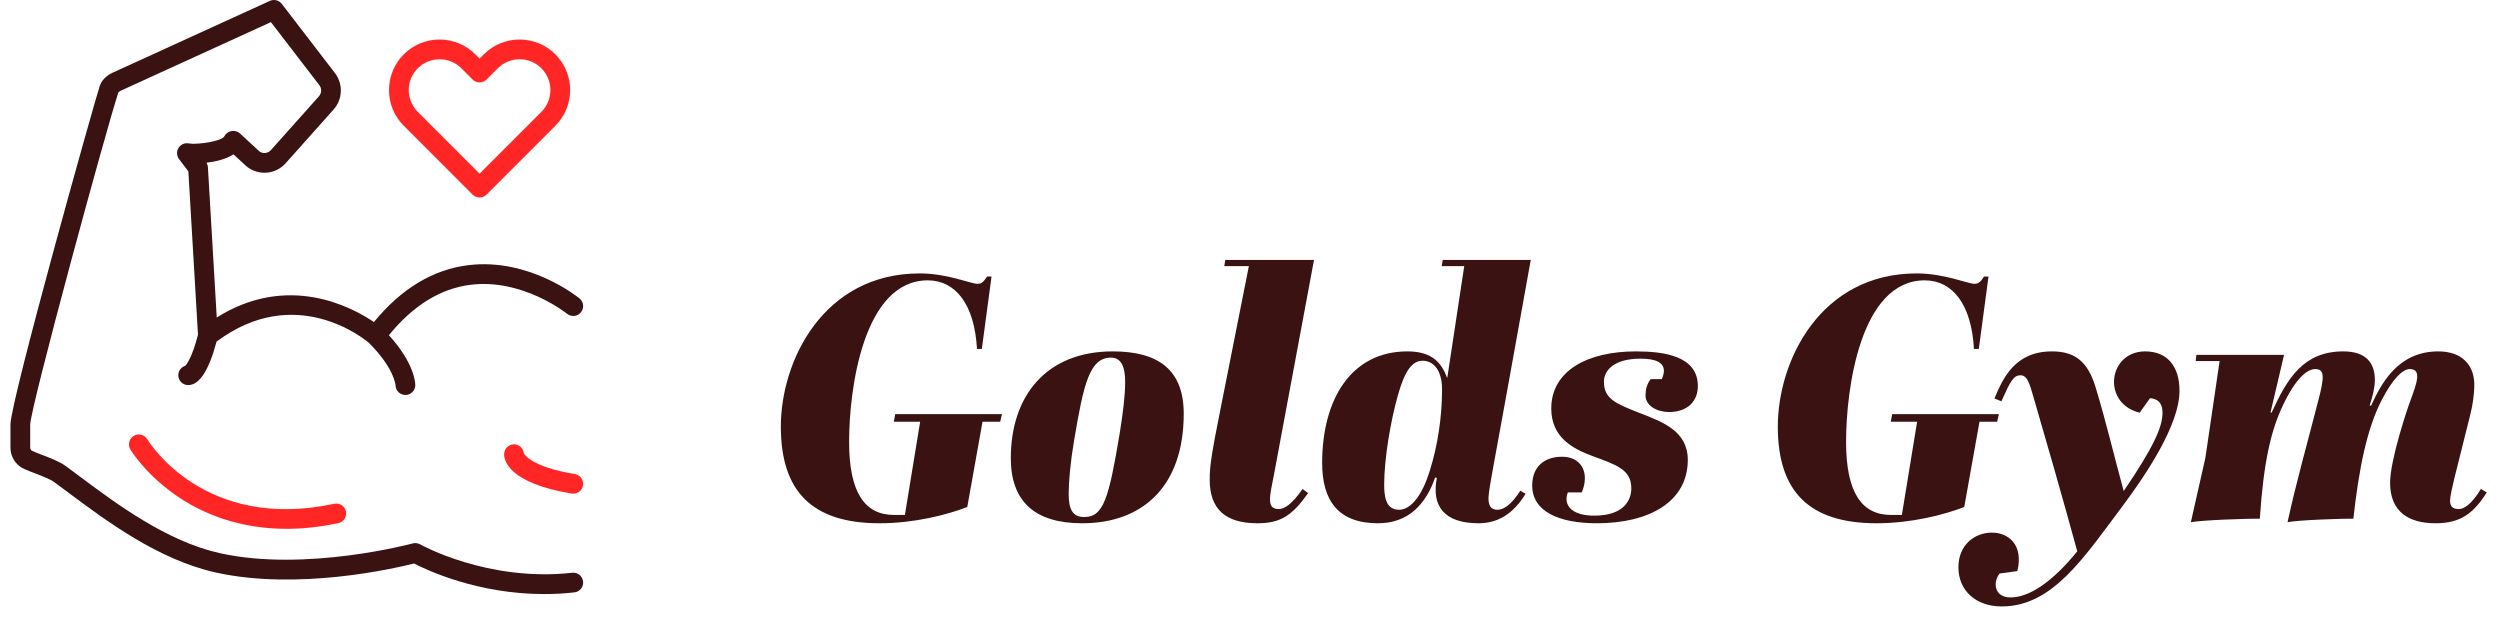 <svg width="202" height="52" viewBox="0 0 202 52" fill="none" xmlns="http://www.w3.org/2000/svg">
<path d="M74.964 22.652C77.204 22.652 78.744 24.584 78.94 28.196H79.332L80.116 22.344H79.752C79.5 22.708 79.388 22.932 78.968 22.932C78.464 22.932 76.532 22.092 74.32 22.092C66.508 22.092 63.092 29.176 63.092 34.468C63.092 39.704 65.612 42.28 71.072 42.28C73.844 42.28 76.504 41.608 78.156 40.964L79.388 34.076H80.816L80.956 33.46H72.332L72.22 34.076H74.348L73.116 41.608C72.892 41.608 72.556 41.608 72.248 41.608C69.896 41.608 68.608 39.844 68.608 35.7C68.608 31.444 69.756 22.652 74.964 22.652ZM90.465 35.056C89.597 40.236 89.177 41.776 87.609 41.776C86.685 41.776 86.349 41.188 86.349 39.9C86.349 38.92 86.489 37.324 86.797 35.532C87.553 31.052 88.029 28.896 89.765 28.896C90.577 28.896 90.913 29.596 90.913 30.856C90.913 31.92 90.745 33.32 90.465 35.056ZM87.441 42.28C92.313 42.28 95.645 39.312 95.645 33.432C95.645 29.904 93.629 28.392 89.905 28.392C84.529 28.392 81.673 32.004 81.673 37.016C81.673 40.488 83.577 42.28 87.441 42.28ZM105.248 39.508C104.38 40.768 103.764 41.132 103.316 41.132C102.784 41.132 102.616 40.852 102.616 40.348C102.616 39.872 102.784 39.144 102.924 38.416L106.172 21H99.004L98.92 21.504H100.908L98.668 32.788C97.856 36.82 97.744 37.716 97.744 38.752C97.744 41.16 99.032 42.28 101.608 42.28C103.456 42.28 104.408 41.664 105.696 39.844L105.248 39.508ZM123.686 21H116.574L116.49 21.504H118.31L116.938 30.548C116.462 29.288 115.706 28.392 113.718 28.392C109.182 28.392 106.83 32.256 106.83 37.408C106.83 40.404 108.09 42.28 111.338 42.28C113.774 42.28 115.202 40.768 115.958 38.584L116.098 38.612C115.65 40.88 116.686 42.28 119.458 42.28C120.998 42.28 122.258 41.552 123.266 39.9L122.846 39.648C122.034 40.908 121.418 41.188 120.998 41.188C120.606 41.188 120.27 41.02 120.27 40.292C120.27 40.04 120.326 39.648 120.382 39.284C120.746 37.156 121.194 34.832 121.67 32.172L123.686 21ZM113.046 41.188C111.954 41.188 111.842 40.096 111.842 39.144C111.842 37.128 112.346 34.048 112.962 31.892C113.522 29.932 114.11 29.148 114.95 29.148C115.734 29.148 116.518 29.792 116.518 31.472C116.518 33.712 116.154 36.036 115.538 37.996C114.866 40.208 113.914 41.188 113.046 41.188ZM128.814 41.664C127.246 41.664 126.574 41.048 126.574 40.32C126.574 40.152 126.602 39.984 126.686 39.788H127.806C127.974 39.396 128.058 39.004 128.058 38.64C128.058 37.66 127.414 36.904 126.21 36.904C124.81 36.904 123.802 37.688 123.802 39.228C123.802 41.3 125.902 42.28 129.038 42.28C133.21 42.28 136.374 40.572 136.374 37.156C136.374 34.804 134.302 34.076 132.426 33.348C130.578 32.62 129.598 32.228 129.598 30.856C129.598 29.876 130.466 28.98 132.566 28.98C133.826 28.98 134.442 29.316 134.442 29.96C134.442 30.156 134.386 30.38 134.274 30.632H133.378C133.07 31.024 132.958 31.472 132.958 31.948C132.958 32.788 133.882 33.292 134.862 33.292C136.318 33.292 137.186 32.452 137.186 31.192C137.186 28.756 134.442 28.392 132.174 28.392C128.31 28.392 125.342 29.932 125.342 33.012C125.342 35.336 127.078 36.26 128.674 36.848C130.55 37.548 131.81 37.912 131.81 39.452C131.81 40.376 131.25 41.664 128.814 41.664ZM155.519 22.652C157.759 22.652 159.299 24.584 159.495 28.196H159.887L160.671 22.344H160.307C160.055 22.708 159.943 22.932 159.523 22.932C159.019 22.932 157.087 22.092 154.875 22.092C147.063 22.092 143.647 29.176 143.647 34.468C143.647 39.704 146.167 42.28 151.627 42.28C154.399 42.28 157.059 41.608 158.711 40.964L159.943 34.076H161.371L161.511 33.46H152.887L152.775 34.076H154.903L153.671 41.608C153.447 41.608 153.111 41.608 152.803 41.608C150.451 41.608 149.163 39.844 149.163 35.7C149.163 31.444 150.311 22.652 155.519 22.652ZM162.999 46.144C163.531 43.988 162.243 43.036 160.955 43.036C159.499 43.036 158.239 44.072 158.239 45.836C158.239 47.712 159.639 49 161.739 49C165.855 49 168.375 45.052 171.511 40.88C173.499 38.22 176.103 34.272 176.103 31.584C176.103 29.568 175.095 28.392 173.331 28.392C171.707 28.392 170.811 29.624 170.811 30.856C170.811 31.92 171.455 32.984 172.883 33.348L173.723 32.172C174.339 32.228 174.731 32.536 174.731 33.348C174.731 34.524 173.975 36.176 171.595 39.676C170.811 36.82 170.195 34.16 169.327 31.304C168.711 29.26 167.703 28.392 165.799 28.392C162.831 28.392 161.851 30.52 161.151 32.2L161.711 32.424C162.439 30.8 162.691 30.324 163.251 30.324C163.783 30.324 163.979 30.912 164.315 32.116C165.127 34.888 166.779 40.628 167.843 44.548C165.799 47.068 163.923 48.272 162.467 48.272C161.067 48.272 161.039 46.984 161.571 46.34L162.999 46.144ZM184.832 42.196C185.532 42.028 189.34 41.888 190.152 41.916C190.6 37.856 191.244 34.636 192.448 32.312C193.288 30.688 194.1 29.82 194.716 29.82C195.724 29.82 195.248 31.024 194.772 32.34C194.548 32.9 193.12 37.156 193.12 39.004C193.12 41.384 194.66 42.28 196.788 42.28C198.832 42.28 199.868 41.468 200.932 39.788L200.456 39.508C199.756 40.684 199.112 41.132 198.692 41.132C198.3 41.132 197.964 41.02 197.964 40.46C197.964 40.152 198.132 39.396 198.3 38.696L199.616 33.432C199.784 32.732 199.924 31.92 199.924 31.024C199.896 29.456 198.888 28.392 197.012 28.392C193.708 28.392 192.364 31.08 191.58 32.788L191.468 32.76C191.72 32.004 191.888 31.304 191.888 30.688C191.888 29.316 191.16 28.392 189.34 28.392C186.12 28.392 184.804 30.576 183.544 33.348L183.46 33.32L184.552 28.672H177.468L177.412 29.176H179.344L178.196 36.988L177.02 42.196C177.804 42.028 181.724 41.888 182.592 41.916C182.9 37.38 183.46 34.86 184.468 32.732C185.532 30.492 186.456 29.82 187.072 29.82C187.856 29.82 187.8 30.52 187.324 32.34C186.428 35.84 185.56 38.864 184.832 42.196Z" fill="#3A1212"/>
<g clip-path="url(#clip0)">
<path d="M38.186 15.724C38.342 15.88 38.546 15.957 38.75 15.957C38.954 15.957 39.158 15.879 39.314 15.724L44.873 10.165C46.465 8.573 46.465 5.981 44.873 4.388C43.28 2.795 40.688 2.796 39.096 4.388L38.75 4.733L38.405 4.388C36.812 2.796 34.221 2.796 32.628 4.388C31.856 5.16 31.431 6.186 31.431 7.277C31.431 8.368 31.856 9.394 32.628 10.165L38.186 15.724ZM33.756 5.517C34.242 5.031 34.879 4.789 35.516 4.789C36.153 4.789 36.791 5.031 37.277 5.517L38.186 6.426C38.336 6.576 38.538 6.66 38.75 6.66C38.962 6.66 39.164 6.576 39.314 6.426L40.224 5.517C41.195 4.545 42.774 4.546 43.744 5.517C44.715 6.487 44.715 8.067 43.744 9.037L38.75 14.031L33.756 9.037C33.286 8.567 33.027 7.941 33.027 7.277C33.027 6.612 33.286 5.986 33.756 5.517Z" fill="#FF2625"/>
<path d="M46.233 46.28C39.413 47.036 34.004 44.017 33.95 43.986C33.767 43.881 33.549 43.853 33.345 43.909C33.259 43.932 24.681 46.232 17.771 44.698C13.464 43.74 9.401 40.706 6.435 38.491C6.036 38.194 5.659 37.911 5.304 37.653C4.82 37.298 4.05 37.004 3.372 36.744C3.067 36.627 2.649 36.467 2.56 36.411C2.482 36.351 2.44 36.261 2.44 36.159V34.31C2.478 32.846 8.613 10.329 9.565 7.465C9.588 7.431 9.68 7.365 9.747 7.333L21.889 1.787L25.815 6.897C26.009 7.162 25.99 7.532 25.772 7.777L21.893 12.125C21.639 12.41 21.212 12.441 20.947 12.22L19.378 10.773C19.194 10.604 18.933 10.548 18.688 10.593C18.442 10.637 18.223 10.812 18.109 11.035C17.978 11.293 16.79 11.609 15.579 11.619L15.184 11.579C14.868 11.541 14.561 11.706 14.406 11.985C14.251 12.264 14.277 12.608 14.472 12.86C14.809 13.296 15.072 13.646 15.22 13.846L15.997 27.043C15.515 28.918 15.075 29.45 14.965 29.557C14.642 29.659 14.407 29.961 14.407 30.318C14.407 30.758 14.764 31.116 15.205 31.116C16.11 31.116 16.879 29.927 17.496 27.605C23.842 22.857 29.381 27.338 29.815 27.707C31.831 29.73 31.955 31.073 31.959 31.133C31.969 31.565 32.322 31.913 32.757 31.913C33.198 31.913 33.555 31.556 33.555 31.116C33.555 30.932 33.489 29.358 31.424 27.083C33.371 24.689 35.589 23.31 38.031 23.009C42.242 22.491 45.781 25.323 45.816 25.351C46.158 25.629 46.66 25.578 46.939 25.236C47.217 24.895 47.167 24.394 46.826 24.115C46.661 23.981 42.743 20.829 37.852 21.424C34.993 21.771 32.427 23.317 30.214 26.023C28.419 24.802 23.271 22.039 17.513 25.653L16.799 13.516C16.792 13.385 16.751 13.258 16.683 13.146C17.397 13.062 18.247 12.875 18.864 12.47L19.892 13.417C20.849 14.22 22.25 14.12 23.083 13.188L26.962 8.839C27.678 8.037 27.737 6.825 27.092 5.941L22.767 0.311C22.542 0.017 22.143 -0.083 21.803 0.072L9.094 5.877C8.961 5.935 8.287 6.262 8.065 6.928C7.613 8.285 0.844 32.426 0.844 34.307V36.159C0.844 36.754 1.111 37.303 1.576 37.668C1.808 37.85 2.156 37.988 2.801 38.234C3.329 38.437 4.051 38.712 4.362 38.941C4.713 39.197 5.086 39.475 5.48 39.77C8.562 42.072 12.784 45.224 17.426 46.256C24.034 47.724 31.791 45.949 33.454 45.53C34.564 46.104 38.638 48 43.971 48C44.758 48 45.573 47.959 46.409 47.865C46.847 47.817 47.162 47.422 47.114 46.985C47.065 46.546 46.669 46.228 46.233 46.28Z" fill="#3A1212"/>
<path d="M42.325 36.612C42.281 36.213 41.943 35.902 41.532 35.902C41.091 35.902 40.734 36.26 40.734 36.7C40.734 37.233 41.127 39.037 46.188 39.88C46.232 39.888 46.276 39.891 46.319 39.891C46.703 39.891 47.041 39.615 47.106 39.225C47.178 38.79 46.884 38.379 46.45 38.306C42.911 37.717 42.372 36.718 42.325 36.612Z" fill="#FF2625"/>
<path d="M27.006 40.707C16.556 42.946 12.084 35.796 11.899 35.491C11.671 35.114 11.182 34.993 10.806 35.219C10.428 35.446 10.305 35.936 10.532 36.314C10.585 36.401 11.854 38.485 14.569 40.261C16.44 41.483 19.292 42.729 23.15 42.729C24.435 42.729 25.832 42.591 27.34 42.268C27.771 42.176 28.046 41.752 27.953 41.321C27.861 40.89 27.437 40.614 27.006 40.707Z" fill="#FF2625"/>
</g>
<defs>
<clipPath id="clip0">
<rect width="48" height="48" fill="white"/>
</clipPath>
</defs>
</svg>
